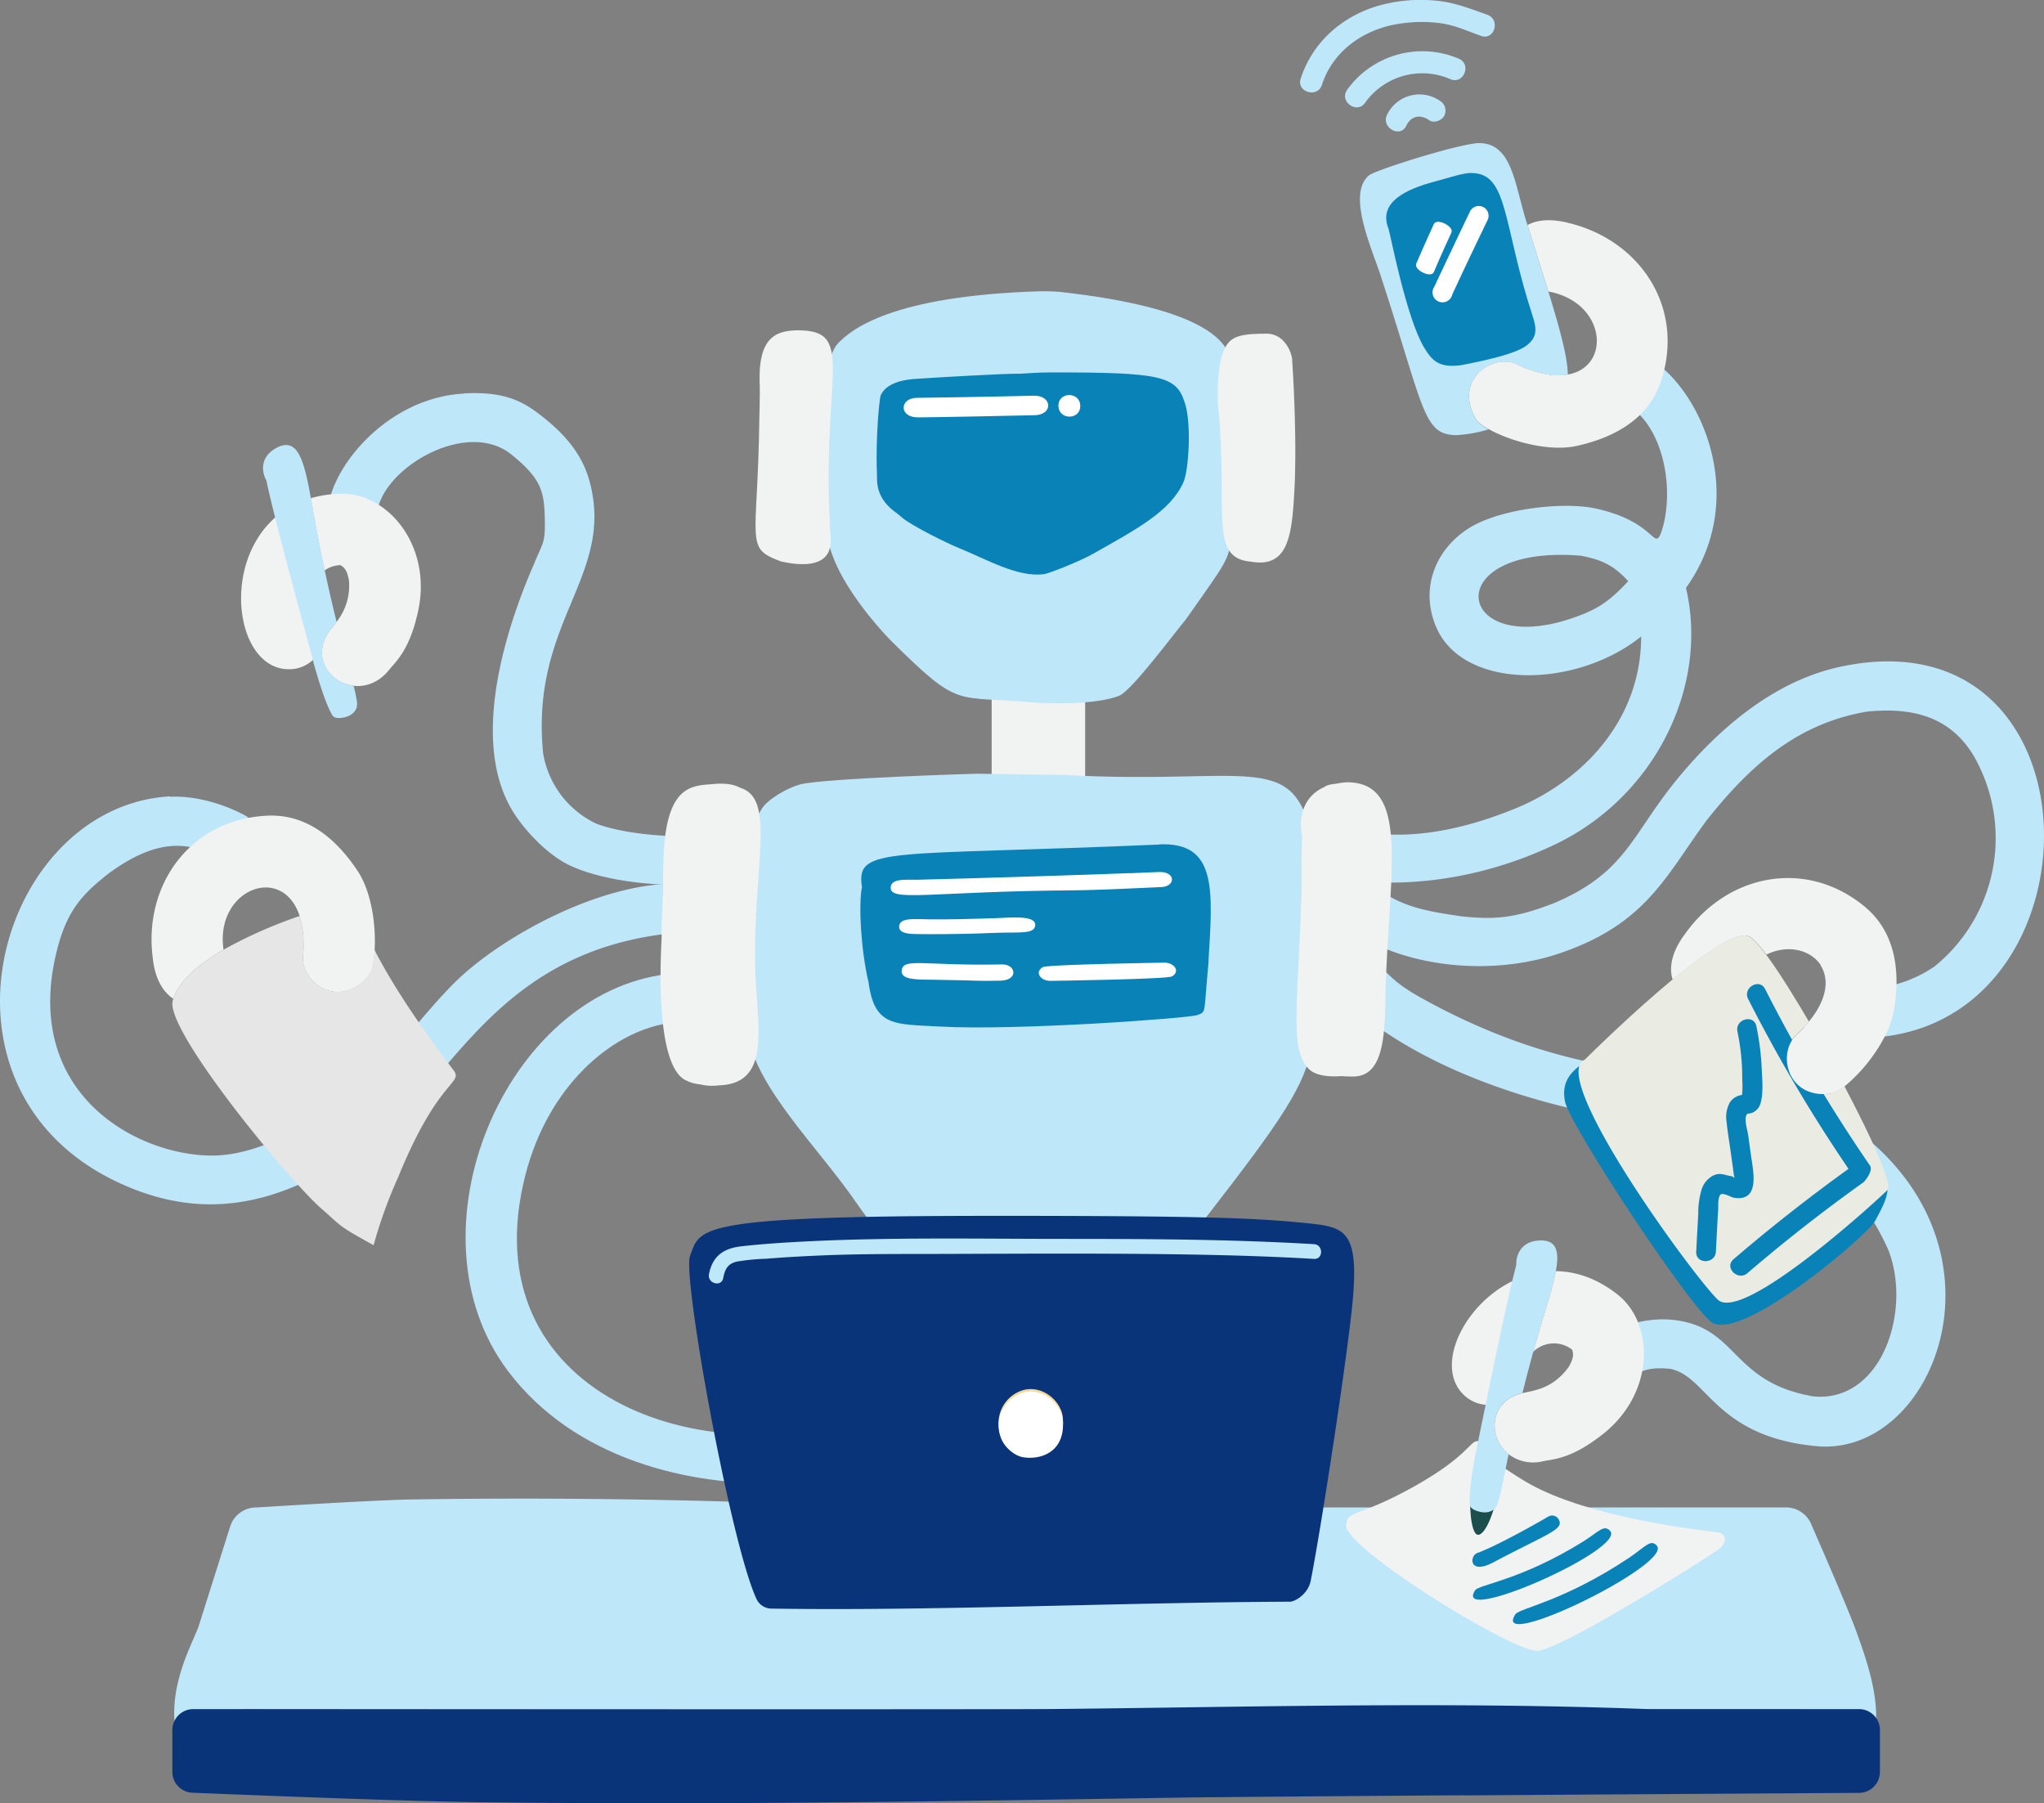<svg xmlns="http://www.w3.org/2000/svg" viewBox="0 0 615.62 543.09"><rect x="0" y="0" width="615.62" height="543.09" fill="#808080" stroke="none"/><defs><style>.cls-1{fill:#f1f2f2;}.cls-2{fill:#bee7fa;}.cls-3{fill:#919183;}.cls-4{fill:#76c6da;}.cls-5{fill:#0983b7;}.cls-6{fill:#1c4e4d;}.cls-7{fill:#09347a;}.cls-8{fill:#eaece3;}.cls-9{fill:#e6e6e6;}.cls-10{fill:#fff;}.cls-11{fill:#f9d894;}</style></defs><title>RPA Solution and Implementation</title><g id="Layer_2" data-name="Layer 2"><g id="Layer_1-2" data-name="Layer 1"><rect class="cls-1" x="298.67" y="205.72" width="28.16" height="35.57"/><path class="cls-2" d="M565.08,516.22c-.26-8.57-3-16.6-5.87-24.59-3-8.29-13.49-32.11-13.49-32.11a8.27,8.27,0,0,0-8-5.55H264.52q-53.34-2.64-106.76-2.66-16.83,0-33.68.25c-11.15.17-46.7,2.41-46.7,2.41a8.24,8.24,0,0,0-8,5.55L59.7,490.15q-1.14,2.69-2.3,5.37c-4.89,11.36-7.11,22.25-2.09,34,2.2,5.15,9.78,6.3,14.19,3.72,5.33-3.12,5.93-9,3.72-14.19a9.8,9.8,0,0,1-.32-3.17c0-.44.06-.8.09-1.13h469a25.06,25.06,0,0,1-1.08,10.47c-1.61,5.36,1.94,11.3,7.25,12.76a10.53,10.53,0,0,0,12.76-7.25,46.44,46.44,0,0,0,1.61-7.7A9.78,9.78,0,0,0,565.08,516.22Z"/><path class="cls-2" d="M567.66,312.13c-1.62.2-3.27.33-5,.4-7.65.29-14.21,0-19.37-3.16.54-.57,1-1.14,1.5-1.7,5.83-7.07,6.06-13.15,3.46-17.08a7.22,7.22,0,0,1,2.89,6.23c1.46.81,10.17,2.38,20-.42A38,38,0,0,0,582.71,291a49.76,49.76,0,0,0,12-62.93c-7.08-12.19-18.43-15.12-32.28-13.78-21,3.49-35.2,16.05-48.56,32.94-12.13,16.53-18,30.79-43.49,39.65-24.38,8.45-51.79,2.67-64.32-7.61-6.08-5,1-16.25,9-11.64,7.47,5.82,16.22,7,25.13,8.33,10.22,1.07,16.21.55,28.16-4.1,22-9.51,22.93-20.69,37.73-38.36,12.73-15.17,29.09-28.74,48.63-32.8C632.66,184.41,634.5,303.93,567.66,312.13Z"/><path class="cls-2" d="M472.2,112.84v0a17.88,17.88,0,0,1-5.93,0,34.39,34.39,0,0,1-9.39-3.08c-7.34-3.5-19.45,4.88-12.18,16.79a8.68,8.68,0,0,0,1.8,1.57,18.38,18.38,0,0,0,1.89,1.17,41.41,41.41,0,0,1-9.82,1.76c-10-.19-9.49-7.57-22.81-48.25-2.69-8.25-10.16-24.5-3.42-30,2-1.64,27.71-9.7,33.13-9.7,10,0,10.73,12.49,14.27,23.7q.17.54.33,1l1.51,4.8c1.57,5,3,9.44,4.22,13.43.19.6.38,1.2.56,1.8C470.1,100.08,472.12,107.71,472.2,112.84Z"/><path class="cls-3" d="M450.62,126.55a9,9,0,0,0,1.8,1.57c-1.31.41-2.68.81-4,1.17a18.38,18.38,0,0,1-1.89-1.17,8.68,8.68,0,0,1-1.8-1.57c-7.27-11.91,4.84-20.29,12.18-16.79a34.39,34.39,0,0,0,9.39,3.08,17.88,17.88,0,0,0,5.93,0C472.71,118.27,443.37,114.66,450.62,126.55Z"/><path class="cls-4" d="M466.27,112.84c.12,6.58-2.94,9.06-9.64,11.78-1.27.52-5.44,2.06-10.13,3.5a8.68,8.68,0,0,1-1.8-1.57c-7.27-11.91,4.84-20.29,12.18-16.79A34.39,34.39,0,0,0,466.27,112.84Z"/><path class="cls-5" d="M443.24,52.08c-2.68,0-6.55,1.39-11.15,2.6C423.41,57,415,60.92,418.2,68.9c.43,1,5.29,26.8,10.75,35.82,2.61,4.31,4.79,6.17,11.57,5.19-1.69.18,14-2.3,18.84-5.56,3.72-2.56,3.54-5.25,2.23-9.23-9-27.5-7.24-43-18.35-43"/><path class="cls-1" d="M444.84,434c-2.26.22-3.06,4.71-18.69,13.52-16.59,9.33-20.33,7.32-20.6,11.25-3.18,5.83,48.25,37.78,57.18,38.39,5.92.36,45.1-24,54.43-30.24,3.63-2.43,2.52-5.18.32-5.44-17.62-2.1-44.34-6.56-59.4-16.14-1.16-.74-7.43-4.47-9.53-7.08-1.8-2.21-1.08-4.51-3.71-4.26"/><path class="cls-2" d="M318.82,87.86c43.8,4.82,50.21,14.8,51.94,20.23.76,20.15,3,23.71,2.2,46.33-4.45,16.48,0,9.75-15.8,32.11-3.49,4.17-16.25,21.42-20.08,23-6.74,2.72-21.26,2.43-25.93,2-23.74-2.13-21.83,2.18-42.45-18.23,1.73,1.72-17.2-16.45-19.45-31.61-1.32-8.9-3.93-50.8,3.06-58.2,3.77-4,15.81-14.43,61-15.77C314.39,87.67,318.09,87.78,318.82,87.86Z"/><path class="cls-2" d="M294.22,233c-.07,0-46.86,1.38-53.46,3.29-3.7,1.07-9.46,4.32-11.31,7.24-4.56,7.2-4.76,19.13-4.75,19.05-.92,18.74.11,46.19.38,48.14,2.38,16.86,21.26,34.55,33.19,52,5.86,8.5,23.55,29.71,30.4,33.63.37,3.41,3,2.32,14.45,2.94,12.53.66,29.13-2.63,37.79-5.64,5.09-1.76,4.78-3.95,13.15-15.26,53.85-68.86,39-51.5,41.95-111.14.55-11.24-1.26-16.54-1.24-16.47-5.78-24.79-20.14-14.42-73.93-17.39L294.22,233"/><path class="cls-2" d="M139.74,118.52c-31.49,1.74-51,39.59-35.62,43.83,3.41.93,5.53-.61,7.21-1.91,2-2.05,2-3.77,2.4-6.87,2.35-12.87,26.45-27.14,39.9-17C163,144,163.91,148,164.08,156c.17,7.56-.42,7-3.24,13.83-9.53,21.86-18.83,54.06-6.46,74.38,3.6,5.92,10.64,13.35,17.36,16.47,18.09,8.41,54.94,7.16,59.21-.14a7.41,7.41,0,0,0-2.65-10.14c-3.36-2-4.52-.61-17,1.09-8.73,1-23.65-.37-31.7-3.44a28.67,28.67,0,0,1-16-21.07c-4-39.5,21.07-53,14.24-81-2.22-9.13-7.74-15.28-15-20.93-5.36-4.19-11-7.25-23.12-6.57m28.15,119.4h0"/><path class="cls-2" d="M51.23,239.83c-52.5,2.9-77.09,90.74-12.49,117.65C60,366.32,84.2,365.76,115.27,341c23.9-19.06,38.5-62.86,104.92-60.5,9.19.34,10.39-14.44,0-14.82a150.77,150.77,0,0,0-24.19.93c-22.16,2.83-47.64,17.65-59.6,29.83-14,14.18-23.56,30.76-42.36,41.46C85.29,342.86,74.4,348,63.89,348,41.1,348,6.24,329.15,17.2,286c3.06-12.06,7.85-16.93,15.58-23,23.41-17.15,31.61-2,39.05-4,6.63-1.84,7.09-10.77,1.77-13.55-8-4.2-16.33-5.83-22.37-5.5"/><path class="cls-2" d="M201.21,293.33c-49.09,5.65-79.53,77.76-48.32,119.42,40.15,53.52,139,32.6,127.48,13-3.93-6.7-11.2-2.21-16-.37-52.4,20.06-123.14-5.53-106.1-71.63,6.89-26.72,25.72-42.67,42.34-45.49,5.21-.55,6.16,1.25,9.61-.76,7.07-4.14,4.25-15.66-9-14.14"/><path class="cls-2" d="M485.85,107.11c-4.55,2.67-6.13,10.52,2.42,13.79,13.28,6.14,16.41,27.79,11.85,40-2.11,4.54-1.91-3.85-19.42-7.74-9.93-2.21-29.75.06-39,6.36-10.06,6.84-13.88,18.55-9.06,29.51,8.24,18.82,42,18.44,61.65,2.65,0,24.88-17.23,43-37,51.43-42.52,17.68-58.15.7-66.33,5.49a7.42,7.42,0,0,0-2.65,10.14c3.12,5.33,40,14.77,80.26-4.54,30-14.44,46.15-47.64,39.22-77.15,25-35-7.24-78.55-21.9-70M476,167.34c7.27,1.31,10.61,3.57,14.39,7.69-5.24,5.65-8.5,7.73-12.77,9.58-39,16.24-46.35-20.81-1.62-17.27m37.09-38.88c-.42-1-.47-1.1,0,0m-.44-1c.14.31.15.34,0-.07l0,.07m0-.07c-.36-.86-.41-1,0,0"/><path class="cls-2" d="M403.17,289.09a7.49,7.49,0,0,0,0,10.49c35.1,33.9,98.35,38.94,92.14,38.11,28.4,3.72,57.13,2.26,73.47,38.84,7.06,18.3-2.08,45.94-22.6,44-24.9-4.29-22.51-20.66-41.89-23-12.85-1.61-30.53,6.46-24.89,16.2a7.47,7.47,0,0,0,11.7,1.51c3.29-3.28,7.77-3.43,12-3,11.24,2.28,13.46,20.4,44,23.28,35.23,3.3,60.34-58.7,12.13-95.13-33.16-25.08-68-5.59-129.38-38.88-8.66-4.71-9.81-6.22-16.14-12.38a7.5,7.5,0,0,0-10.48,0"/><path class="cls-5" d="M456.39,486.18C448.74,497.9,504,471,499,465.48c-1.84-2.09-3.41.3-8.34,3.65-20,13.31-33,15.11-34.28,17.05"/><path class="cls-5" d="M444.27,478.94c-7,10.78,45.68-12.48,40.67-17.91-1.87-2-3.31.15-8,3.13-18.95,11.8-31.53,13-32.69,14.78"/><path class="cls-5" d="M466.3,456.73c-5.21,3.06-16.36,9.18-21.27,10.92-2.57.9-2.59,6.71,4.62,2.92,17-9,21.69-10,19.71-13.14a2.25,2.25,0,0,0-3.06-.7M451.93,469.4h0"/><path class="cls-1" d="M389.19,108.71c0,.21,0,.05,0-.37,0,.13,0,.23,0,.3,0-.21,0-.34,0-.4a10.14,10.14,0,0,0-2.27-5.12,6.88,6.88,0,0,0-5.39-2.63c-9.46,0-11.72,1.12-13.56,6.72-.82,2.5-1.58,10.22-1,15.93,2.87,31.38-2.87,44.86,9.74,46,11.44,2,12.43-7.9,13.18-22.24C390.62,131.77,389.44,112.1,389.19,108.71Z"/><path class="cls-6" d="M389.17,108.24c0-.06,0-.06,0,0s0,.07,0,.1Z"/><path class="cls-6" d="M370.76,102.31l0,0Z"/><path class="cls-6" d="M370.52,102.49Z"/><path class="cls-6" d="M370.79,102.29c.61-.48.46-.38,0,0Z"/><path class="cls-1" d="M240.43,99.48c-7.22,0-12.37,2.47-11.59,17.21.07,1.43-.15,9.66-.14,9.44C228.23,164,224,165,235.53,169.19c-.67-.4,15.36,4.54,14.65-7-3.22-48.29,8.18-62.71-9.75-62.71"/><path class="cls-6" d="M326,159.48c-4.34,3.79-17.18,7.78-15.19,11.88,1.67,3.45,4.43.2,12.34-3.08,14-5.76,5.9-11.47,2.85-8.8"/><path class="cls-5" d="M356.75,121c-2.57-7.84-7.42-8.85-40-8.85q-3,0-6.1.19c2.38-.15.44,0-3.54.21-3.5-.14-26.71,1.21-31,1.53-6.81.37-9.92,2.62-10.9,5.1-.28.69-1.53,12-1.09,23.42.09,2.34-.66,7.44,6.22,12.13.45.4.94.81,1.48,1.25,3.22,2.6,13.46,7.64,17.1,9.11,8.44,3.43,17.43,8.79,25.43,7.84,1.57-.19,11.09-4,14.75-6.09,13.47-7.59,23.36-12.89,27.27-21.47C358,142.06,359,127.26,356.75,121Z"/><path class="cls-1" d="M222.91,237.23c-1.83-1-4.41-1.46-8-1.12-5.76.53-13.42-.14-14.87,18.65-.23,2.91-.41,7.84-.3,12.82-.13,3.11-.28,6.68-.47,10.75-.05,1,0,2.51,0,4.19-1,19,.12,38.86,7,42.66a12.22,12.22,0,0,0,4.57,1.38,15.53,15.53,0,0,0,5.68.29c15.42-.48,11.79-16.71,11-33.09C226.48,261.34,234.08,240.66,222.91,237.23Zm-20.32,6Z"/><path class="cls-1" d="M405.64,235.58a17.91,17.91,0,0,0-2.8.38c-1.9.23-3,.33-4.07,1.11-4.83,2.11-8.11,7.3-6.57,14.91C392,255,392,258.83,392,264.2c0,.93,0,2.19,0,3.68,0,.92-.05,1.87-.08,2.88-1.06,32.91-3.55,45.55,2.39,51.26,2,1.94,6,2.33,9.61,2.05,1.09.08,2.26.13,3.57.13,8.43,0,9.53-10.09,9.74-22.06C417.83,264.29,425.52,235.58,405.64,235.58Z"/><path class="cls-7" d="M298.59,366.16c-90,0-87.64,3.69-90.78,12.14-2.3,6.2,12.26,86.65,20.05,103.26a5,5,0,0,0,4.48,2.87c47.51.77,105.73-1.86,156.19-2.08,1.56,0,5.47-2.36,6.24-6.31,3.61-18.5,11.75-72.27,12.79-86,1.51-19.75-2.92-20.56-14.16-21.7-15-1.52-29.76-2.19-94.81-2.19"/><path class="cls-8" d="M112.83,286.09c-.19,3.31-.75,6-1.53,7.32-8.56,11-20.69,2.68-20-5.42a30.93,30.93,0,0,0-1.06-12.16c4-1.41,7.71-2.57,10.65-3.44C109.62,269.79,104.23,269.24,112.83,286.09Z"/><path class="cls-8" d="M122.19,349.07l0,0s0,0,0,0"/><path class="cls-8" d="M122.12,349.23c0,.12.13-.3,0,0"/><path class="cls-5" d="M349,254.34c-81.64,3.56-91.34.35-89.39,12.79-1.05,5.09-.36,18.86,2,28.79,1.78,13.38,8,12.46,21.31,13.22,23.07,1.31,75.34-2.51,77.73-3.46s2-.31,2.79-9.58c-.66,7.57,1.33-15.27.48-6,1.44-22.44,2.63-36.63-14.92-35.81"/><path class="cls-9" d="M119.91,354.54A140.82,140.82,0,0,0,112.52,375c-11.09-6.11-9.54-5.65-15.5-10.82-10.07-8.71-47.3-54-45-62.74.05-.22.11-.43.18-.65C54,295.23,60,290.23,67.32,286a140.12,140.12,0,0,1,22.89-10.13A30.93,30.93,0,0,1,91.27,288c-.66,8.1,11.47,16.45,20,5.42.78-1.35,1.34-4,1.53-7.32,4,7.78,10.94,19.28,23.65,36C139.86,326.52,132.29,324.13,119.91,354.54Z"/><path class="cls-1" d="M112.83,286.09c-.19,3.31-.75,6-1.53,7.32-8.56,11-20.69,2.68-20-5.42a30.93,30.93,0,0,0-1.06-12.16C85,259.89,64.68,267.88,67.32,286,60,290.23,54,295.23,52.19,300.79c-3-2-5.51-5.86-6.18-12.31-2.86-22.1,11.4-41.8,34.57-42.84,11.7-.52,20.59,6.8,27.1,16.6C112,268.72,113.25,278.92,112.83,286.09Z"/><path class="cls-6" d="M532,287.49a20.18,20.18,0,0,0-8.62,8.86c-4.77,8.95-17.05,6.84-19.6-1.29,9.92-8.19,19.65-14.89,23.13-13C528,282.64,529.78,284.59,532,287.49Z"/><path class="cls-1" d="M500.27,114.81c-3.68,11.12-13.68,16.83-25.15,19.43-8.68,2-20.51-1.51-26.73-5a18.38,18.38,0,0,1-1.89-1.17,8.68,8.68,0,0,1-1.8-1.57c-7.27-11.91,4.84-20.29,12.18-16.79a34.39,34.39,0,0,0,9.39,3.08,17.88,17.88,0,0,0,5.93,0c13.28-2.32,11.49-21.84-5.84-25-.18-.6-.37-1.2-.56-1.8-1.24-4-2.65-8.44-4.22-13.43l-1.51-4.8c2.89-1.55,7-2,12.43-.6C494.18,72.45,507.53,92.77,500.27,114.81Z"/><path class="cls-1" d="M125.91,184.12c-2.55,11.67-6.57,14.93-8.66,17.54-3.2,4-7.21,5.29-10.82,4.86-7-.83-12.42-8.2-7.73-15.71.62-1,1.61-2.12,2.64-3.49a17.53,17.53,0,0,0,3.75-12.59c-.4-1.95-.78-3.54-2.54-4.53a8.6,8.6,0,0,0-4.79,1.59C96.53,166,95.25,159.54,94,152.21c-.13-.74-.26-1.47-.39-2.18a35.89,35.89,0,0,1,8.87-1.34C116.81,148.27,130.25,164.41,125.91,184.12Z"/><path class="cls-1" d="M94.21,198.77A10.38,10.38,0,0,1,87,201.54c-15.85,0-20.54-31.21-4.15-45.66A27.72,27.72,0,0,1,93.58,150c.13.71.26,1.44.39,2.18,1.28,7.33,2.56,13.83,3.79,19.58-2.87,2-4.81,5.83-3.4,11.22C99.14,187.07,98.59,194.68,94.21,198.77Z"/><path class="cls-1" d="M482.54,432.07c-9.42,7.36-14.6,7.3-17.87,8a12.2,12.2,0,0,1-10.3-2.13c-6-4.75-6.07-15.07,2.95-18.07.37-.12.78-.23,1.22-.33,3.58-.82,9.3-1.35,14-8,.94-1.75,1.66-3.22.95-5.1a8.94,8.94,0,0,0-11.65.6q1.69-6.1,3.83-13.17a113.71,113.71,0,0,0,2.95-11.06c6,.07,12.27,2.12,18.52,7C498.43,398.68,498.47,419.68,482.54,432.07Z"/><path class="cls-1" d="M468.59,382.82a113.71,113.71,0,0,1-2.95,11.06q-2.14,7.06-3.83,13.17a12.85,12.85,0,0,0-2.85,4c1.17,6.64-5,12.5-11.52,12a10.56,10.56,0,0,1-6-2.47c-9.8-8.2-1.13-27.28,14-34.74A28.59,28.59,0,0,1,468.59,382.82Z"/><path class="cls-10" d="M311.33,119.16c-13,.36-35,.65-35.11.65-5.33,0-5.59,5.93.33,5.88,4.16,0,30.81-.53,35.11-.65,5.61-.15,5.29-6-.33-5.88"/><path class="cls-10" d="M318.79,122.35c.17,4.22,6.74,4.18,6.56-.26-.17-4.22-6.74-4.18-6.56.26"/><path class="cls-10" d="M340.31,262.94c-4.71.26-51.17,1.71-64.11,2-3.1.06-7.73-.52-7.93,2.23-.33,4.59,11.74,1.26,55.49.95,7.47-.06,26.29-1,26.36-1,4-.41,3.86-4.6-.83-4.51.27,0-5.47.18-9,.37"/><path class="cls-10" d="M299,276.52c4.37-.21-6.72.4-18.29.35-4.57,0-9.62-.75-9.9,2s4.64,2.37,6.74,2.44c.87,0,10.36.14,21.77-.37,7.55-.31,12.18.51,12.46-2.21.31-3.09-6.38-2.47-12.78-2.18"/><path class="cls-10" d="M271.56,292.27c-.29,3,5.13,2.71,9.74,2.78,16.56.26,11.43.44,20,.28,5.56-.12,4.72-5,.45-4.89-23.46.48-29.8-2.13-30.16,1.83"/><path class="cls-10" d="M350.73,289.9c-.07,0-35.24.55-36.62,1.34-2.64,1.5-.71,4.16,2.23,4.15.07,0,35.1-.48,36.62-1.34C355.59,292.56,353.69,289.9,350.73,289.9Z"/><path class="cls-11" d="M308.27,418.61a10.3,10.3,0,0,0-6.81,13.67c1,2.78,4.05,5.46,6.85,5.88,5.33.78,12.53-1.68,11.8-11.15-.36-4.95-6-9.94-11.84-8.4"/><path class="cls-10" d="M308.27,419.35A10.3,10.3,0,0,0,301.46,433c1,2.79,4.05,5.47,6.85,5.88,5.33.78,12.53-1.68,11.8-11.15-.36-4.95-6-9.94-11.84-8.4"/><path class="cls-2" d="M103.5,216.08c-1,.17-2.73.44-3.42-.72-2.19-3.64-4.66-12.19-5.87-16.59a1.32,1.32,0,0,0,0-.23c-3.11-11.42-8.13-29.83-11.34-42.66-1.17-4.64-2.1-8.54-2.62-11.12-1.6-2.88-1.8-7.13,2.79-9.75,6.5-3.68,8.47,3.22,10.59,15,.13.71.26,1.44.39,2.18,1.28,7.33,2.56,13.83,3.79,19.58,1.26,5.93,2.46,11.07,3.58,15.53-1,1.37-2,2.49-2.64,3.49-4.69,7.51.78,14.88,7.73,15.71a39.23,39.23,0,0,1,1.06,5.13C107.76,214.14,105.74,215.66,103.5,216.08Z"/><path class="cls-6" d="M443.12,449c-.72,2.1-.38,13.17,2.05,13.21s5.28-8.38,5.5-11.44S443.12,449,443.12,449Z"/><path class="cls-2" d="M468.59,382.82a113.71,113.71,0,0,1-2.95,11.06q-2.14,7.06-3.83,13.17c-1.25,4.53-2.33,8.68-3.27,12.46-.44.1-.85.21-1.22.33-9,3-8.93,13.32-2.95,18.07-1.56,7.58-2.41,12.36-3.44,15.14-.88,2.34-3.37,2.78-5.55,2.14-.95-.27-2.64-.82-2.74-2.17-.32-4.32,1.39-13.29,2.29-17.69.72-3.54,1.58-7.74,2.51-12.24,2.64-12.85,5.84-28.12,8-37.21.46-1.92.87-3.56,1.23-4.85-.13-3.29,1.6-7.17,6.88-7.45S469.72,376.76,468.59,382.82Z"/><path class="cls-5" d="M479.49,318.36c-4.45,3-9.64,5.93-8.15,13.34S510,395.25,515.8,398.39c9.63,5.19,46.68-26.43,48.91-30.63s5.93-10.12,2.22-13.83S479.49,318.36,479.49,318.36Z"/><path class="cls-8" d="M568.48,358.38c-3.59,3.55-43.65,40.13-51.12,33s-51.58-67.67-40-72.3c0,0,9.84-9.82,20.86-19.4,1.81-1.57,3.65-3.14,5.49-4.66,9.92-8.19,19.65-14.89,23.13-13,1.16.62,2.92,2.57,5.09,5.47s4.68,6.7,7.41,11.08c1,1.69,2.13,3.46,3.23,5.29q1.11,1.86,2.24,3.81a41.09,41.09,0,0,1-3.82,4c-6,5.5-2.71,19.86,11,17.55a12.17,12.17,0,0,0,3.53-2.11c.53,1,1,2,1.55,3C564.56,344.52,570,356.92,568.48,358.38Z"/><path class="cls-7" d="M440.9,540.69c56.61-.39,119-.76,119-.76a6.3,6.3,0,0,0,6.3-6.3V521a6.3,6.3,0,0,0-6.3-6.3H496.31c-60.72-2.31-120.58-.59-181.33,0-21.69.2-256.77,0-256.77,0a6.3,6.3,0,0,0-6.3,6.3v12.59a6.3,6.3,0,0,0,6.3,6.3s59.71,2.5,85.21,2.83c70.24.91,140.06-.22,210.83-1.35,11.07-.17,47.48-.45,86.65-.72"/><path class="cls-2" d="M395.75,374.68c-25.19-1.49-50.45-1.58-75.67-1.59-25.42,0-50.95-.51-76.34.72-6.78.33-13.58.75-20.33,1.5-5.41.59-8.79,2.85-9.88,8.41-.54,2.8,3.75,4,4.29,1.19s1.41-4.39,4.23-5a66.7,66.7,0,0,1,8.71-.84c6-.49,12.07-.81,18.12-1.05,11.7-.45,23.4-.37,35.11-.4,24.35-.07,48.71-.23,73.07.16,12.9.21,25.81.58,38.69,1.34,2.86.17,2.85-4.28,0-4.45Z"/><path class="cls-2" d="M417.75,34.58c-1.84,3.86,4,7.14,5.82,3.26,1.4-2.93,4.24-3.51,6.85-1.65,1.47,1,3.73.17,4.54-1.28a3.41,3.41,0,0,0-1.28-4.54A10.83,10.83,0,0,0,417.75,34.58Z"/><path class="cls-2" d="M405.77,27c-2.53,3.48,2.81,7.48,5.34,4a21.14,21.14,0,0,1,25.74-7.15c4,1.66,6.46-4.53,2.5-6.18A27.91,27.91,0,0,0,405.77,27Z"/><path class="cls-2" d="M447.92,4.43c-5.46-1.93-10.16-3.84-16-4.28A46.74,46.74,0,0,0,414.22,2c-10.58,3.41-19,11-22.48,21.7-1.32,4.09,5.1,5.92,6.41,1.84,3-9.29,10.91-15.48,20.22-17.79a43.2,43.2,0,0,1,14.69-.85c4.74.48,8.59,2.35,13,3.91C450.13,12.27,452,5.85,447.92,4.43Z"/><path class="cls-5" d="M563.2,351a466.08,466.08,0,0,1-31.57-53.14c-1.72-3.4-6.84-.4-5.11,3A465.87,465.87,0,0,0,556.74,352q-17.88,12.87-34.63,27.22c-2.9,2.49,1.31,6.66,4.19,4.19q16.88-14.47,35-27.4C561.75,355.63,564.27,352.51,563.2,351Z"/><path class="cls-5" d="M530.6,321.66a79.82,79.82,0,0,0-1.6-12.6c-.76-3.73-6.47-2.15-5.71,1.58A68.92,68.92,0,0,1,524.64,321c.07,1.4.1,2.8.09,4.21a25.72,25.72,0,0,1-.06,4.53,5.16,5.16,0,0,0-3.66,2.24,9,9,0,0,0-1,5.8c.31,3.15.86,6.29,1.29,9.42l.6,4.32.39,2.88c.44.43.21.37-.68-.17-2.17-.27-3.39-1.26-5.63-.21a7.16,7.16,0,0,0-3.49,4.21,24.86,24.86,0,0,0-1,7.29q-.32,5.72-.62,11.42c-.21,3.81,5.72,3.8,5.93,0,.23-4.28.43-8.57.7-12.85,0-.85-.1-3.8.76-4.38s3,.83,4,1c8.06,1.26,5.72-8.27,5.09-12.89q-.4-2.88-.79-5.76c-.22-1.56-1.12-4.31-.68-5.9.33-1.24.84-.49,2.19-1.19a4.31,4.31,0,0,0,2.13-2.56C531.2,329.19,530.73,324.94,530.6,321.66Z"/><path class="cls-1" d="M571.19,296.4a50.91,50.91,0,0,1-.67,7.44,28.3,28.3,0,0,1-2.86,8.29,48.89,48.89,0,0,1-12.07,15,12.17,12.17,0,0,1-3.53,2.11c-13.76,2.31-17-12.05-11-17.55.84-.78,1.61-1.54,2.32-2.31.54-.57,1-1.14,1.5-1.7,5.83-7.07,6.06-13.15,3.46-17.08-3.06-4.62-10-6.28-16.34-3.1-2.17-2.9-3.93-4.85-5.09-5.47-3.48-1.85-13.21,4.85-23.13,13-1.13-3.55-.39-8.25,3.66-13.68,12.85-18.2,36.69-23,54.44-8.1C568.86,279.2,571.35,287.5,571.19,296.4Z"/><path class="cls-10" d="M437.38,88.75c3.85-8.41,10.67-22.51,10.69-22.56a2.94,2.94,0,1,0-5.35-2.44c-1.31,2.65-9.42,19.77-10.7,22.56a3,3,0,1,0,5.36,2.44"/><path class="cls-10" d="M431.85,81.93c1.85-4.46,5.28-11.87,5.29-11.9.86-1.78-4.35-4.52-5.3-2.54-.67,1.39-4.68,10.42-5.29,11.9-.8,1.92,4.5,4.48,5.3,2.54"/></g></g></svg>